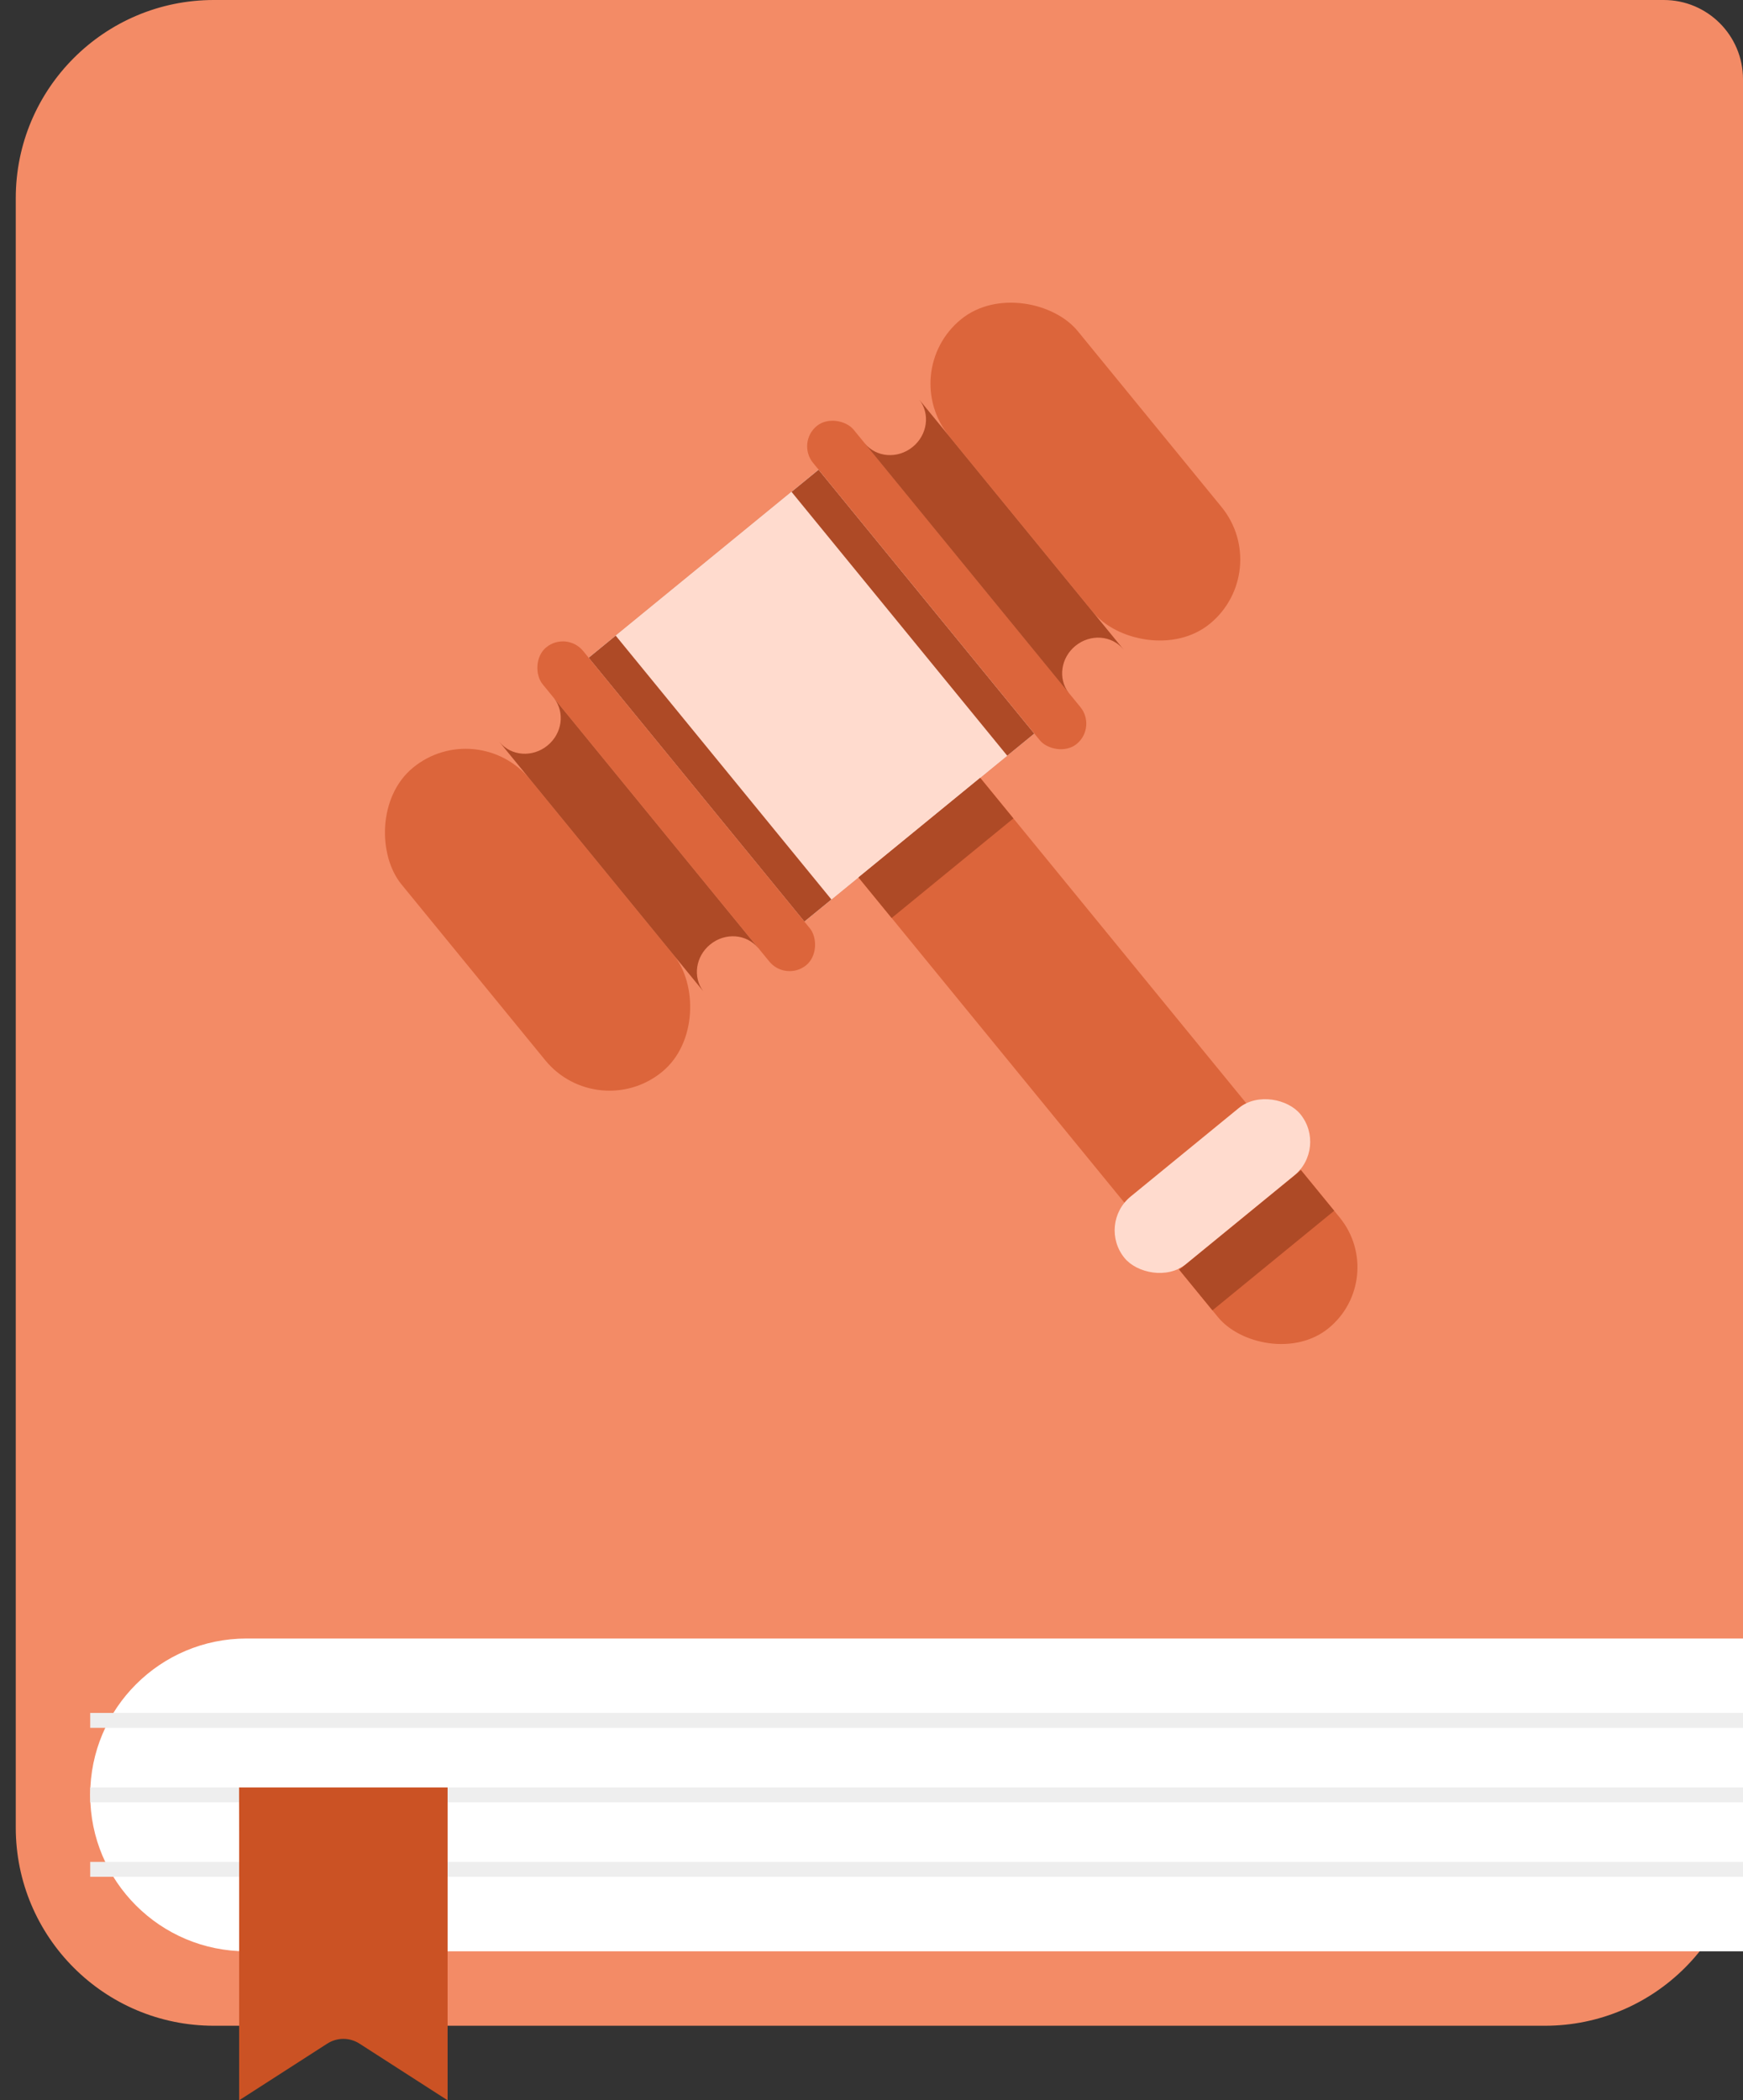 <svg width="44" height="53" viewBox="0 0 44 53" fill="none" xmlns="http://www.w3.org/2000/svg">
<rect x="0" y="0" width="44" height="53" fill="#333333" stroke="none"/>
<path d="M0.398 5C0.398 2.239 2.636 0 5.398 0H42C43.105 0 44 0.895 44 2V46.12C44 48.881 41.761 51.12 39 51.12H5.398C2.636 51.12 0.398 48.881 0.398 46.12V5Z" fill="#F38B66"/>
<path d="M2.277 45.295C2.277 43.115 4.044 41.348 6.224 41.348H44V49.241H6.224C4.044 49.241 2.277 47.474 2.277 45.295Z" fill="white"/>
<rect x="2.277" y="43.226" width="41.723" height="0.376" fill="#EEEEEE"/>
<rect x="2.277" y="45.107" width="41.723" height="0.376" fill="#EEEEEE"/>
<rect x="2.277" y="46.985" width="41.723" height="0.376" fill="#EEEEEE"/>
<path d="M6.037 53.001V46.235L6.037 46.234L6.035 45.107H11.299V53.001L9.075 51.571C8.953 51.493 8.812 51.451 8.668 51.451C8.524 51.451 8.383 51.493 8.261 51.571L6.037 53.001Z" fill="#CB5224"/>
<rect x="19.018" y="18.897" width="3.97" height="20.51" rx="1.985" transform="rotate(-39.277 19.018 18.897)" fill="#DC653B"/>
<rect x="27.689" y="30.892" width="5.734" height="2.205" rx="1.103" transform="rotate(-39.277 27.689 30.892)" fill="#FFDBCE"/>
<rect x="29.769" y="32.043" width="3.97" height="1.323" transform="rotate(-39.277 29.769 32.043)" fill="#AE4A26"/>
<rect x="14.86" y="16.599" width="7.498" height="8.601" transform="rotate(-39.277 14.86 16.599)" fill="#D9D9D9"/>
<rect x="14.86" y="16.599" width="7.498" height="8.601" transform="rotate(-39.277 14.86 16.599)" fill="#FFDBCE"/>
<rect x="14.86" y="16.599" width="0.882" height="8.601" transform="rotate(-39.277 14.86 16.599)" fill="#AE4A26"/>
<rect x="19.981" y="12.412" width="0.882" height="8.601" transform="rotate(-39.277 19.981 12.412)" fill="#AE4A26"/>
<rect x="22.636" y="9.386" width="4.19" height="9.924" rx="2.095" transform="rotate(-39.277 22.636 9.386)" fill="#DC653B"/>
<rect width="4.19" height="9.924" rx="2.095" transform="matrix(-0.774 0.633 0.633 0.774 12.051 18.043)" fill="#DC653B"/>
<rect x="20.106" y="11.169" width="1.323" height="10.365" rx="0.662" transform="rotate(-39.277 20.106 11.169)" fill="#DC653B"/>
<rect width="1.323" height="10.365" rx="0.662" transform="matrix(-0.774 0.633 0.633 0.774 14.302 15.916)" fill="#DC653B"/>
<path fill-rule="evenodd" clip-rule="evenodd" d="M23.041 11.277C23.413 10.973 23.485 10.444 23.207 10.086L28.36 16.387L28.36 16.388C28.067 16.03 27.524 15.99 27.147 16.299C26.779 16.6 26.705 17.122 26.974 17.48L21.828 11.188L21.829 11.188L21.829 11.188C22.121 11.546 22.664 11.586 23.041 11.277Z" fill="#AE4A26"/>
<path fill-rule="evenodd" clip-rule="evenodd" d="M12.609 18.724C12.901 19.082 13.444 19.122 13.821 18.813C14.193 18.509 14.265 17.98 13.987 17.622L19.14 23.924L19.139 23.924C18.847 23.566 18.304 23.526 17.927 23.835C17.558 24.136 17.484 24.659 17.754 25.016L12.608 18.724L12.608 18.724L12.609 18.724Z" fill="#AE4A26"/>
<rect x="21.671" y="22.142" width="3.97" height="1.323" transform="rotate(-39.277 21.671 22.142)" fill="#AE4A26"/>
</svg>
